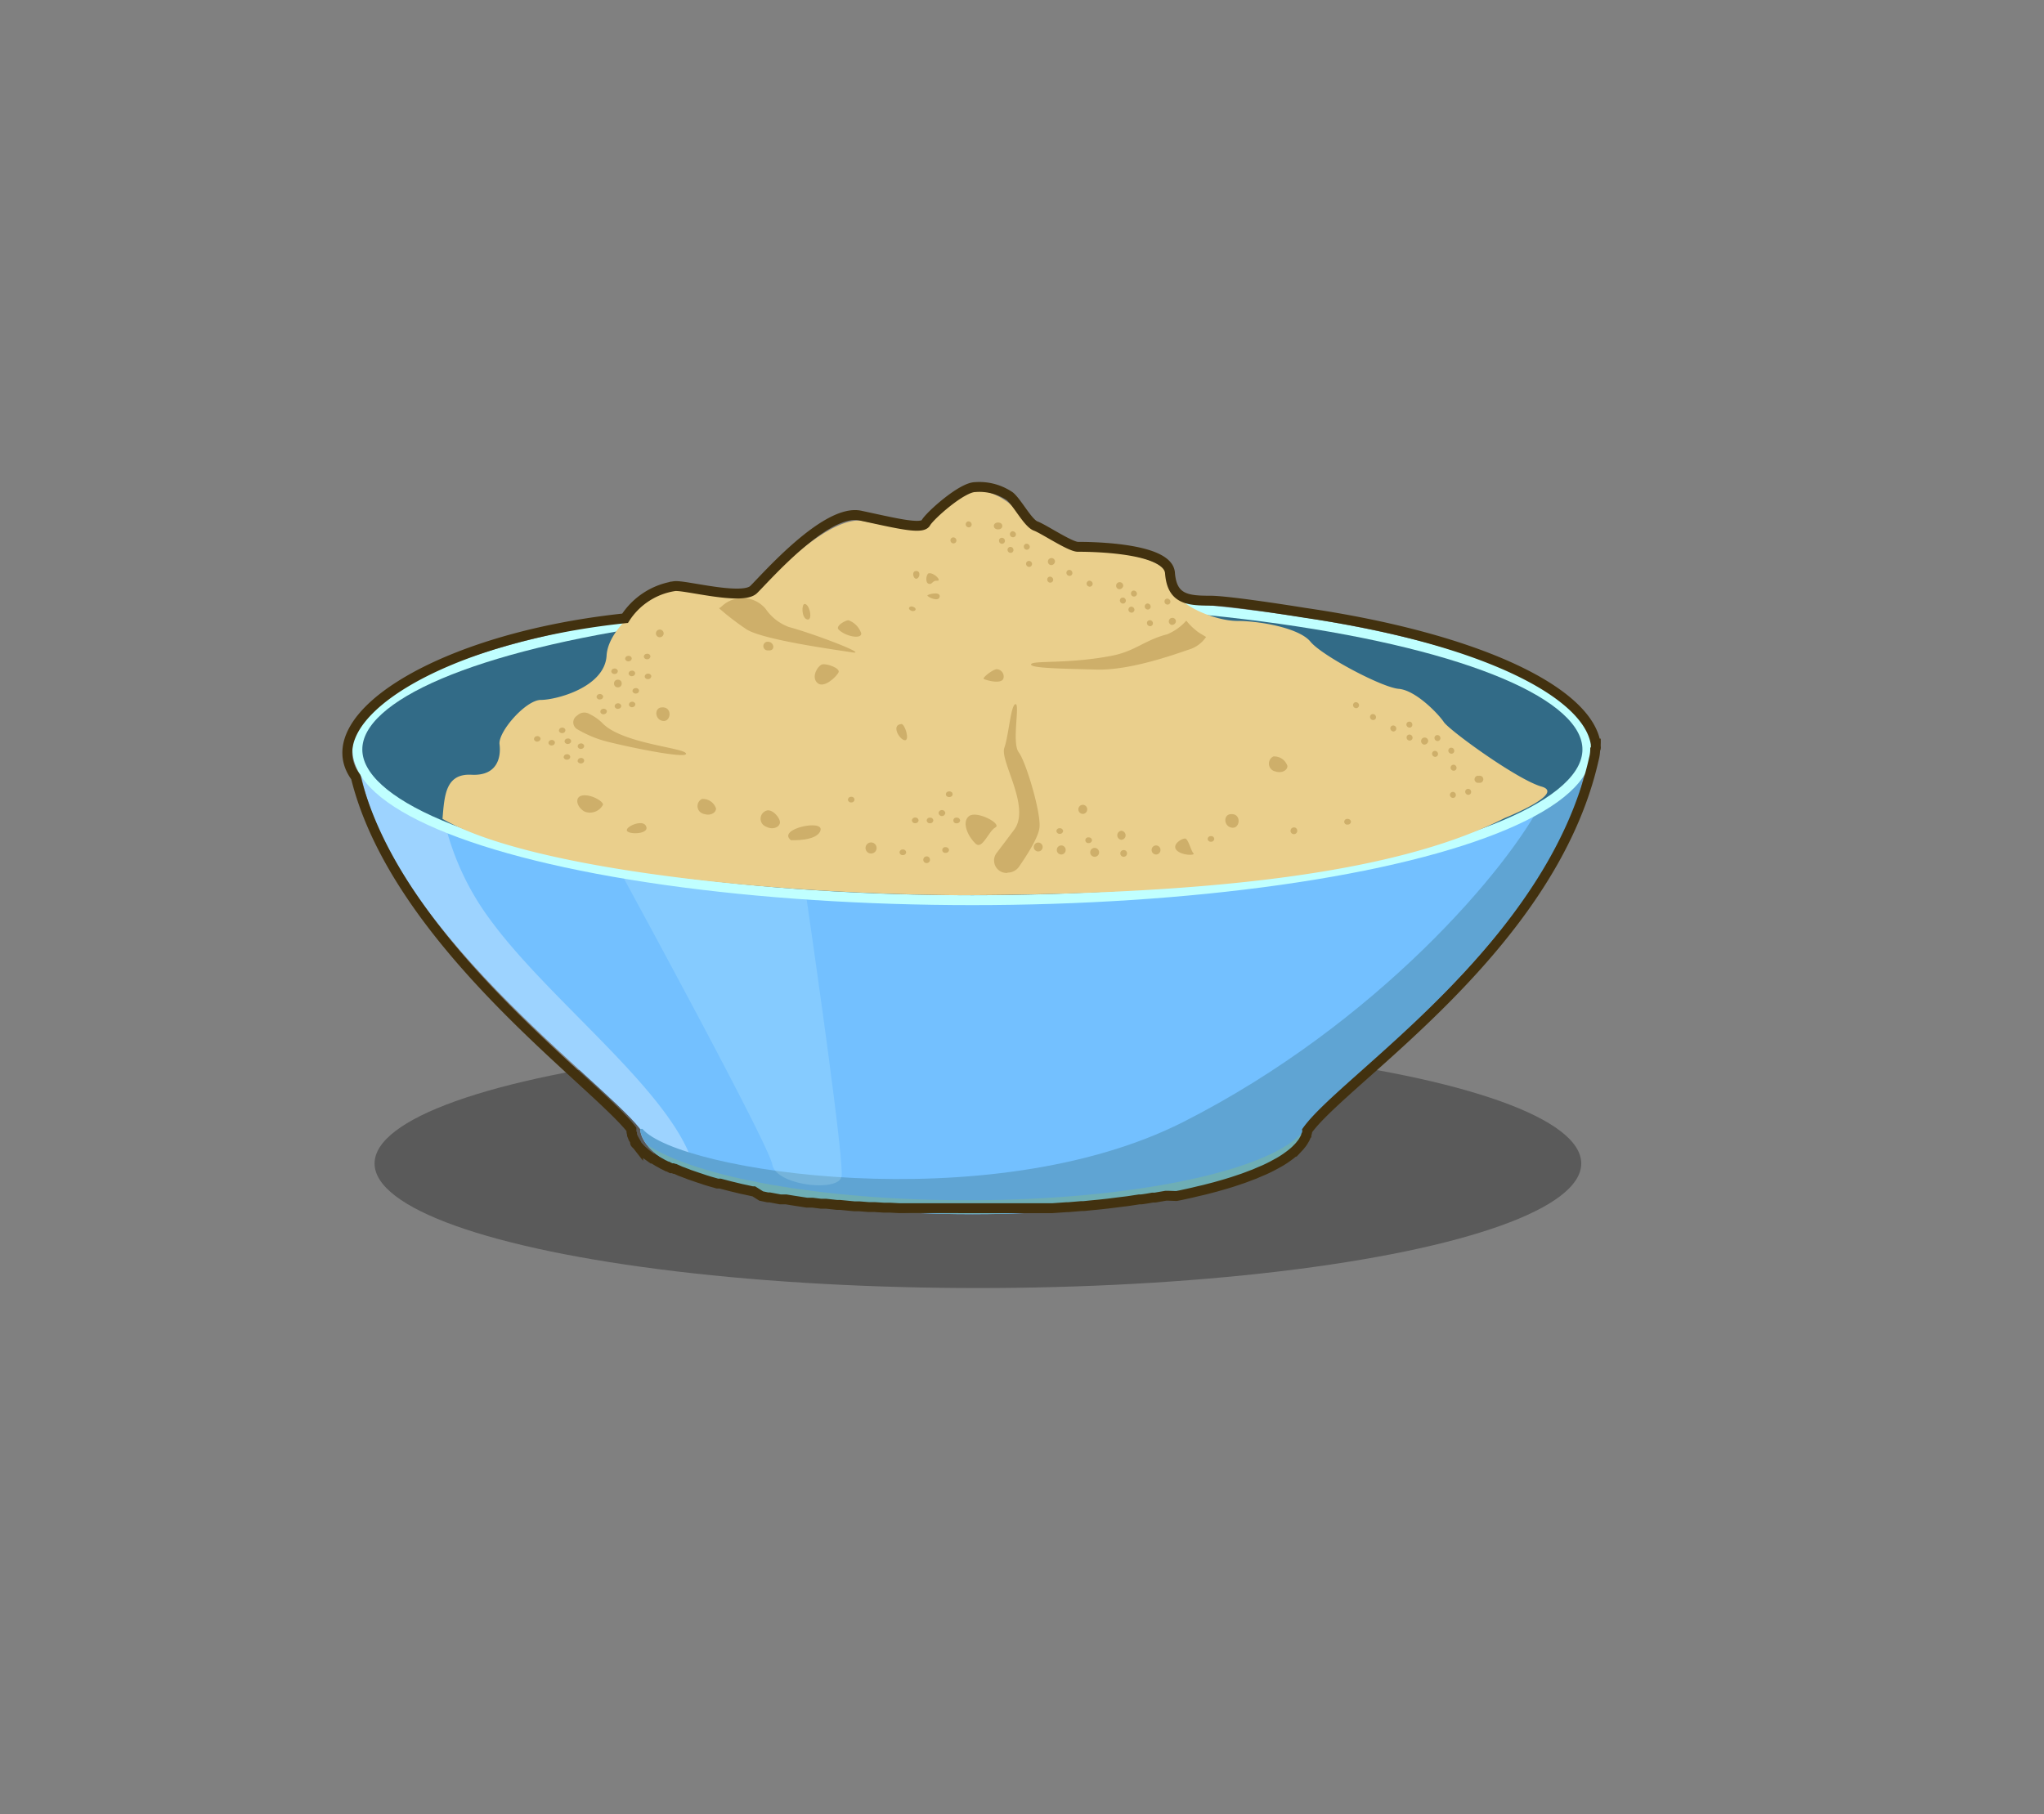 <svg id="Layer_1" data-name="Layer 1" xmlns="http://www.w3.org/2000/svg" viewBox="0 0 206.76 183.53"><rect x="0" y="0" width="206.76" height="183.53" fill="#808080" stroke="none"/><defs><style>.cls-1,.cls-3{opacity:0.3;}.cls-2{fill:#73c0ff;}.cls-3{fill:#fff;}.cls-4{fill:#5fa4d3;}.cls-5{fill:#6eaeb5;}.cls-6{fill:#daffff;opacity:0.18;}.cls-7{fill:#326b87;stroke:#c0ffff;}.cls-10,.cls-7{stroke-miterlimit:10;}.cls-8{fill:#eacf8c;}.cls-9{fill:#ceaf6a;}.cls-10{fill:none;stroke:#42310f;}</style></defs><ellipse class="cls-1" cx="98.92" cy="117.71" rx="61.03" ry="12.6"/><path class="cls-2" d="M98.36,91.07c-34.36,0-62.21-7.31-62.21-16.32,0,16.81,24.74,34.41,28.6,39.46.39,4.79,15.28,8.63,33.61,8.63,18.13,0,32.9-3.76,33.58-8.47,3.8-5.45,28.63-22.78,28.63-39.62C160.57,83.76,132.71,91.07,98.36,91.07Z"/><path class="cls-3" d="M36.15,74.75c0,16.81,24.74,34.41,28.6,39.46.14,1.74,2.19,3.35,5.63,4.7l-.06-.31c-1.58-7.56-14.46-17-20.67-25.47a27.18,27.18,0,0,1-4.69-10C39.37,80.68,36.15,77.81,36.15,74.75Z"/><path class="cls-4" d="M160.57,74.75c0,2.13-1.56,4.17-4.4,6,0,.07,0,.11-.06.11-3.44,6.93-16.82,22.72-36.44,32.66-19.46,9.85-51.07,5-54.68.69l-.24,0c.39,4.78,15.29,8.62,33.61,8.62,18.13,0,32.9-3.76,33.58-8.47C135.74,108.92,160.57,91.59,160.57,74.75Z"/><path class="cls-5" d="M97.86,121.43c-14.77,0-27.38-2.33-32.43-5.62,3.15,4,16.69,7,32.93,7,18.11,0,32.88-3.76,33.58-8.46C128.73,118.4,114.69,121.43,97.86,121.43Z"/><path class="cls-6" d="M62.7,88.12c1.89,3.48,15.08,27.72,15.42,29.69.36,2.12,6.65,2.83,7,1.24.32-1.4-2.83-23.26-3.6-28.59A176.25,176.25,0,0,1,62.7,88.12Z"/><ellipse class="cls-7" cx="98.36" cy="75.82" rx="62.21" ry="15.25"/><path class="cls-8" d="M44.76,82.84c.2-2.29.27-4.6,2.93-4.46s3-1.82,2.84-3.08,2.66-4.49,4.18-4.49,6.46-1.26,6.65-4.49,5.32-6.45,6.27-6.59,8,1,9.11-.14S84,52,87.38,52.72s6.27,1,6.65.28,3.23-3.5,4.56-3.5a6.76,6.76,0,0,1,3.8,1.68,13.39,13.39,0,0,0,2.84,2.25c.76.28,3.23,2.24,4,2.24s8.74.14,8.93,2.8,4.75,4.35,7,4.35,6.26.7,7.4,2.1,7.22,4.63,8.93,4.77,4,2.52,4.56,3.36,7.42,5.83,9.89,6.53-3.73,3.18-3.73,3.18c-11.42,5.82-31,7.73-55.11,7.81C75.47,90.4,52.83,87.55,44.76,82.84Z"/><path class="cls-9" d="M77.57,82a.86.86,0,0,0-.06,1.64c.62.33,1.29.08,1.38-.37S78.17,81.84,77.57,82Z"/><path class="cls-9" d="M124.44,82.37c-.73.1-.64,1.28.2,1.37S125.61,82.22,124.44,82.37Z"/><path class="cls-9" d="M98,82.58c-.78.66,0,2.15.69,2.78s1.3-1.28,2-1.65S98.75,81.94,98,82.58Z"/><path class="cls-9" d="M71,80.83a.81.81,0,0,0,.23,1.52c.63.21,1.2-.12,1.2-.55A1.4,1.4,0,0,0,71,80.83Z"/><path class="cls-9" d="M66.88,71.57c-.73.09-.63,1.28.2,1.37S68.05,71.42,66.88,71.57Z"/><path class="cls-9" d="M88.07,85.23a.56.56,0,0,0-.1,1.1A.56.56,0,1,0,88.07,85.23Z"/><path class="cls-9" d="M80,85s2.68.14,3-1S78.57,83.86,80,85Z"/><path class="cls-9" d="M128.8,76.53a.81.81,0,0,0,.23,1.52c.63.21,1.2-.12,1.2-.55A1.4,1.4,0,0,0,128.8,76.53Z"/><path class="cls-9" d="M110.93,67.74c3.35.09,7.77-1.49,9.26-2A3.23,3.23,0,0,0,122,64.44c-.25-.16-.81-.46-1-.65a5.9,5.9,0,0,1-1-1,5.32,5.32,0,0,1-1.93,1.38c-2.3.59-3.23,1.71-5.6,2.17-4.44.86-8,.45-8.17.86S107.57,67.65,110.93,67.74Z"/><path class="cls-9" d="M61.3,75c2.77.7,8.34,1.81,8.09,1.22s-6.61-1-8.53-3.14a5,5,0,0,0-1.28-.87,1,1,0,0,0-1.06.07l-.18.14h0a.8.8,0,0,0,.08,1.37A11.49,11.49,0,0,0,61.3,75Z"/><path class="cls-9" d="M113.86,84.51a.45.45,0,0,1-.45.45.46.46,0,0,1,0-.91A.46.46,0,0,1,113.86,84.51Z"/><path class="cls-9" d="M105.47,85.69a.45.45,0,1,1-.9,0,.45.45,0,0,1,.9,0Z"/><ellipse class="cls-9" cx="116.94" cy="85.99" rx="0.45" ry="0.46"/><ellipse class="cls-9" cx="107.35" cy="85.99" rx="0.45" ry="0.46"/><path class="cls-9" d="M94.41,83a.32.32,0,0,1-.34.29.31.31,0,0,1-.33-.29.31.31,0,0,1,.33-.28A.31.31,0,0,1,94.41,83Z"/><path class="cls-9" d="M110.46,85a.31.31,0,0,1-.33.29.29.29,0,1,1,0-.57A.31.31,0,0,1,110.46,85Z"/><path class="cls-9" d="M94.07,86.93a.34.34,0,1,1-.34-.29A.32.32,0,0,1,94.07,86.93Z"/><path class="cls-9" d="M131.22,84a.34.34,0,1,1-.34-.29A.32.32,0,0,1,131.22,84Z"/><path class="cls-9" d="M122.83,84.87a.32.32,0,0,1-.34.29.31.31,0,0,1-.33-.29.31.31,0,0,1,.33-.28A.31.31,0,0,1,122.83,84.87Z"/><path class="cls-9" d="M136.66,83.14a.32.32,0,0,1-.34.28.29.29,0,1,1,0-.57A.32.32,0,0,1,136.66,83.14Z"/><path class="cls-9" d="M107.54,84.07a.32.32,0,0,1-.34.29.32.32,0,0,1-.34-.29.31.31,0,0,1,.34-.28A.32.32,0,0,1,107.54,84.07Z"/><path class="cls-9" d="M92.92,83a.32.32,0,0,1-.34.28.31.31,0,0,1-.34-.28.32.32,0,0,1,.34-.29A.32.32,0,0,1,92.92,83Z"/><ellipse class="cls-9" cx="96.02" cy="80.35" rx="0.34" ry="0.29"/><path class="cls-9" d="M91.66,86.23a.31.31,0,0,1-.33.28.31.31,0,0,1-.34-.28.32.32,0,0,1,.34-.29A.31.31,0,0,1,91.66,86.23Z"/><path class="cls-9" d="M95.62,82.22a.34.34,0,0,1-.68,0,.35.35,0,0,1,.68,0Z"/><path class="cls-9" d="M114,86.29a.34.34,0,1,1-.34-.29A.32.32,0,0,1,114,86.29Z"/><path class="cls-9" d="M86.44,80.9a.31.31,0,0,1-.33.28.31.31,0,0,1-.34-.28.32.32,0,0,1,.34-.29A.31.31,0,0,1,86.44,80.9Z"/><path class="cls-9" d="M96,86a.32.32,0,0,1-.34.28.29.29,0,1,1,0-.57A.32.32,0,0,1,96,86Z"/><path class="cls-9" d="M97.12,83a.32.32,0,0,1-.34.29.29.29,0,1,1,0-.57A.32.32,0,0,1,97.12,83Z"/><ellipse class="cls-9" cx="109.53" cy="81.88" rx="0.45" ry="0.46"/><path class="cls-9" d="M111.18,86.24a.45.45,0,1,1-.45-.46A.46.46,0,0,1,111.18,86.24Z"/><path class="cls-9" d="M59.14,80.46c-1.12,0-.86,1.18,0,1.65A1.48,1.48,0,0,0,61,81.4C61,81.09,60,80.46,59.14,80.46Z"/><path class="cls-9" d="M65.32,83.52c-.39-.65-2.15.15-1.89.55S65.84,84.38,65.32,83.52Z"/><path class="cls-9" d="M119,86c-.47-.56.51-1.17.86-1.17s.6,1.25.86,1.49S119.55,86.59,119,86Z"/><path class="cls-9" d="M83.2,67.21c-.43.07-1.2,1.26-.52,1.88s2-.7,2.15-1.09S83.71,67.13,83.2,67.21Z"/><path class="cls-9" d="M77.78,64.94a.44.44,0,1,0-.08.86C78.47,65.88,78.3,65,77.78,64.94Z"/><path class="cls-9" d="M81.39,61.1c-.31,0-.34,1.41.26,1.57S81.91,61.1,81.39,61.1Z"/><path class="cls-9" d="M84.83,63.69c-.35-.36.69-.94,1-.94a2.14,2.14,0,0,1,1.29,1.33C87.15,64.7,85.52,64.39,84.83,63.69Z"/><path class="cls-9" d="M99.53,68.7c-.25-.1.94-1,1.29-1a.74.74,0,0,1,.68.94C101.33,69.17,100.13,68.94,99.53,68.7Z"/><path class="cls-9" d="M91.19,73.25c.34,0,.86,1.64.35,1.64S90.07,73.33,91.19,73.25Z"/><path class="cls-9" d="M92.7,57.77c.47,0,.34.74,0,.78S92.18,57.73,92.7,57.77Z"/><path class="cls-9" d="M93.94,58c-.24.07-.39.94,0,1.06s.34-.35.86-.31S94.46,57.89,93.94,58Z"/><path class="cls-9" d="M95.06,60.32c0-.51-1.2-.2-1.25-.08S95,61,95.06,60.32Z"/><path class="cls-9" d="M92.31,61.37c-.29-.09-.56.2-.17.4S92.91,61.57,92.31,61.37Z"/><path class="cls-9" d="M67.13,64.08a.39.39,0,0,1-.78,0,.39.39,0,0,1,.78,0Z"/><ellipse class="cls-9" cx="62.5" cy="69.15" rx="0.39" ry="0.39"/><path class="cls-9" d="M63.51,66.36a.32.32,0,0,1,.39.21.3.3,0,0,1-.27.33.33.33,0,0,1-.39-.22A.29.29,0,0,1,63.51,66.36Z"/><path class="cls-9" d="M62.45,71.16a.33.33,0,0,1,.39.22.29.29,0,0,1-.27.32.31.31,0,0,1-.39-.21A.3.3,0,0,1,62.45,71.16Z"/><path class="cls-9" d="M57.38,74.72a.32.32,0,0,1,.39.21.3.3,0,0,1-.28.33.32.32,0,0,1-.38-.22A.29.29,0,0,1,57.38,74.72Z"/><path class="cls-9" d="M56.81,73.62a.32.32,0,0,1,.38.21.29.29,0,0,1-.27.33.32.32,0,0,1-.38-.21A.3.3,0,0,1,56.81,73.62Z"/><path class="cls-9" d="M65.4,66.15a.32.32,0,0,1,.39.21.3.3,0,0,1-.27.33.33.33,0,0,1-.39-.22A.29.29,0,0,1,65.4,66.15Z"/><path class="cls-9" d="M65.49,68.16a.33.33,0,0,1,.39.21.31.31,0,0,1-.28.33.32.32,0,0,1-.38-.21A.3.3,0,0,1,65.49,68.16Z"/><path class="cls-9" d="M62.11,67.64a.32.32,0,0,1,.38.21.29.29,0,0,1-.27.33.32.32,0,0,1-.38-.22A.29.29,0,0,1,62.11,67.64Z"/><path class="cls-9" d="M58.71,75.22a.32.32,0,0,1,.38.21.3.3,0,0,1-.27.33.32.32,0,0,1-.38-.22A.29.29,0,0,1,58.71,75.22Z"/><path class="cls-9" d="M60.62,70.22a.34.34,0,0,1,.39.22.3.3,0,0,1-.28.32.32.32,0,0,1-.38-.21A.3.3,0,0,1,60.62,70.22Z"/><path class="cls-9" d="M57.3,76.31a.32.32,0,0,1,.38.22.29.29,0,0,1-.27.32.33.33,0,0,1-.39-.21A.31.31,0,0,1,57.3,76.31Z"/><path class="cls-9" d="M64.26,69.62a.32.32,0,0,1,.38.21.3.3,0,0,1-.27.33.34.34,0,0,1-.39-.22A.3.3,0,0,1,64.26,69.62Z"/><path class="cls-9" d="M55.75,74.87a.32.32,0,0,1,.38.21.3.3,0,0,1-.27.33.32.32,0,0,1-.38-.21A.3.3,0,0,1,55.75,74.87Z"/><path class="cls-9" d="M63.86,67.86a.32.32,0,0,1,.39.21.3.3,0,0,1-.28.33.32.32,0,0,1-.38-.22A.29.29,0,0,1,63.86,67.86Z"/><path class="cls-9" d="M58.71,76.69a.32.32,0,0,1,.38.21.3.3,0,0,1-.27.33.34.34,0,0,1-.39-.21A.31.31,0,0,1,58.71,76.69Z"/><path class="cls-9" d="M61,71.71a.33.33,0,0,1,.39.22c0,.15-.09.29-.28.32a.31.31,0,0,1-.38-.21A.3.3,0,0,1,61,71.71Z"/><path class="cls-9" d="M63.89,71a.32.32,0,0,1,.38.22c0,.14-.09.29-.27.32a.32.32,0,0,1-.38-.21A.3.3,0,0,1,63.89,71Z"/><path class="cls-9" d="M149.6,79.19a.36.36,0,1,1,0-.7.36.36,0,1,1,0,.7Z"/><path class="cls-9" d="M144.05,75.33a.36.36,0,1,1,.42-.36A.4.4,0,0,1,144.05,75.33Z"/><path class="cls-9" d="M147.1,75.9a.29.29,0,0,1-.23.35.33.33,0,0,1-.36-.25.29.29,0,0,1,.24-.35A.3.3,0,0,1,147.1,75.9Z"/><path class="cls-9" d="M142.88,74.57a.29.29,0,0,1-.23.35.31.31,0,0,1-.36-.25.29.29,0,0,1,.23-.35A.31.31,0,0,1,142.88,74.57Z"/><path class="cls-9" d="M137.47,71.29a.3.3,0,0,1-.24.35.32.32,0,0,1-.36-.25.3.3,0,0,1,.24-.35A.33.33,0,0,1,137.47,71.29Z"/><path class="cls-9" d="M147.33,77.62a.29.29,0,0,1-.23.35.32.32,0,0,1-.36-.25.3.3,0,0,1,.24-.35A.31.31,0,0,1,147.33,77.62Z"/><path class="cls-9" d="M147.26,80.37a.29.29,0,0,1-.23.35.32.32,0,0,1-.36-.25.3.3,0,0,1,.24-.35A.3.3,0,0,1,147.26,80.37Z"/><path class="cls-9" d="M145.7,74.62a.3.3,0,0,1-.23.35.32.32,0,0,1-.36-.25.29.29,0,0,1,.23-.35A.31.31,0,0,1,145.7,74.62Z"/><path class="cls-9" d="M142.86,73.26a.29.29,0,0,1-.23.35.33.33,0,0,1-.36-.25.29.29,0,0,1,.24-.35A.3.3,0,0,1,142.86,73.26Z"/><path class="cls-9" d="M148.81,80.06a.3.3,0,0,1-.23.35.32.32,0,0,1-.36-.25.29.29,0,0,1,.23-.35A.31.31,0,0,1,148.81,80.06Z"/><path class="cls-9" d="M145.46,76.22a.3.3,0,0,1-.24.35.32.32,0,0,1-.35-.25.28.28,0,0,1,.23-.35A.32.32,0,0,1,145.46,76.22Z"/><path class="cls-9" d="M141.23,73.62A.3.3,0,0,1,141,74a.32.32,0,0,1-.35-.25.28.28,0,0,1,.23-.35A.31.31,0,0,1,141.23,73.62Z"/><path class="cls-9" d="M139.18,72.49a.28.28,0,0,1-.23.35.32.32,0,0,1-.36-.25.3.3,0,0,1,.24-.35A.32.32,0,0,1,139.18,72.49Z"/><path class="cls-9" d="M118.52,63.22a.36.36,0,1,1,.43-.36A.4.4,0,0,1,118.52,63.22Z"/><path class="cls-9" d="M113.19,59.61a.36.36,0,1,1,.43-.35A.4.4,0,0,1,113.19,59.61Z"/><path class="cls-9" d="M116.39,61.31a.29.29,0,0,1-.23.35.31.31,0,0,1-.36-.25.3.3,0,0,1,.23-.35A.32.32,0,0,1,116.39,61.31Z"/><path class="cls-9" d="M113.88,60.71a.3.3,0,0,1-.23.35.32.32,0,0,1-.36-.25.29.29,0,0,1,.23-.35A.31.31,0,0,1,113.88,60.71Z"/><path class="cls-9" d="M116.62,63a.3.3,0,0,1-.23.35.32.32,0,0,1-.36-.25.28.28,0,0,1,.23-.35A.31.31,0,0,1,116.62,63Z"/><path class="cls-9" d="M115,60a.29.29,0,0,1-.24.35.3.3,0,0,1-.35-.25.29.29,0,0,1,.23-.35A.33.33,0,0,1,115,60Z"/><path class="cls-9" d="M118.39,60.81a.29.29,0,0,1-.24.35.3.3,0,0,1-.35-.25.29.29,0,0,1,.23-.35A.34.34,0,0,1,118.39,60.81Z"/><path class="cls-9" d="M114.75,61.63a.3.3,0,0,1-.24.35.32.32,0,0,1-.36-.25.3.3,0,0,1,.24-.35A.33.33,0,0,1,114.75,61.63Z"/><path class="cls-9" d="M110.52,59a.29.29,0,0,1-.24.35.32.32,0,0,1-.36-.25.3.3,0,0,1,.24-.35A.33.33,0,0,1,110.52,59Z"/><path class="cls-9" d="M108.47,57.91a.29.29,0,0,1-.23.35.32.32,0,0,1-.36-.25.29.29,0,0,1,.23-.35A.31.31,0,0,1,108.47,57.91Z"/><path class="cls-9" d="M106.29,57.17a.36.36,0,1,1,.43-.36A.4.4,0,0,1,106.29,57.17Z"/><ellipse class="cls-9" cx="100.96" cy="53.21" rx="0.43" ry="0.35"/><path class="cls-9" d="M104.16,55.26a.29.29,0,0,1-.24.35.3.3,0,0,1-.35-.25.29.29,0,0,1,.23-.35A.34.34,0,0,1,104.16,55.26Z"/><path class="cls-9" d="M101.65,54.66a.3.3,0,0,1-.24.35.3.3,0,0,1-.35-.25.29.29,0,0,1,.23-.35A.32.32,0,0,1,101.65,54.66Z"/><path class="cls-9" d="M104.39,57a.3.3,0,0,1-.24.35.31.31,0,0,1-.35-.25.29.29,0,0,1,.23-.35A.32.32,0,0,1,104.39,57Z"/><path class="cls-9" d="M102.76,54a.29.29,0,0,1-.24.35.32.32,0,0,1-.36-.25.3.3,0,0,1,.24-.35A.34.34,0,0,1,102.76,54Z"/><path class="cls-9" d="M106.53,58.59a.29.29,0,0,1-.24.35.3.3,0,0,1-.35-.25.29.29,0,0,1,.23-.35A.34.34,0,0,1,106.53,58.59Z"/><path class="cls-9" d="M102.51,55.58a.29.29,0,0,1-.23.35.32.32,0,0,1-.36-.25.3.3,0,0,1,.24-.35A.31.31,0,0,1,102.51,55.58Z"/><path class="cls-9" d="M98.28,53a.29.29,0,0,1-.23.35.32.32,0,0,1-.36-.25.3.3,0,0,1,.24-.35A.32.32,0,0,1,98.28,53Z"/><path class="cls-9" d="M96.74,54.62a.29.29,0,0,1-.24.35.3.3,0,0,1-.35-.25.29.29,0,0,1,.23-.35A.32.32,0,0,1,96.74,54.62Z"/><path class="cls-9" d="M54.29,74.48a.33.33,0,0,1,.39.22c0,.15-.09.29-.28.32a.32.32,0,0,1-.38-.21A.3.3,0,0,1,54.29,74.48Z"/><path class="cls-9" d="M101.93,88.31a1.26,1.26,0,0,1-1.13-2c.53-.69,1.15-1.52,1.79-2.37,1.7-2.29-1.46-6.94-1-8.27s.65-4.36,1.13-4.43-.4,3.91.33,4.87,2.26,6.1,2.1,7.6c-.12,1.1-1.41,3-2.09,4a1.4,1.4,0,0,1-1.16.57Z"/><path class="cls-9" d="M86.2,66c1.74.26-3.79-1.86-6.41-2.57a4.88,4.88,0,0,1-2.34-1.83A3.05,3.05,0,0,0,73,61.35h0a.91.91,0,0,1-.27.18,26.15,26.15,0,0,0,2.8,2.15C77.26,64.75,84.45,65.72,86.2,66Z"/><path class="cls-10" d="M161.42,75.49c0-.24,0-.49,0-.74a5.11,5.11,0,0,1,0,.55C160.66,70,149.64,64.58,132,62c-2.47-.4-7.95-1.23-9.55-1.23-2.32,0-3.9-.14-4.1-2.8s-8.54-2.65-9.32-2.65-3.48-1.82-4.26-2.1-1.83-2.33-2.61-3a5.45,5.45,0,0,0-3.51-.94c-1.36,0-4.61,2.91-5,3.62s-3.15,0-6.63-.74-9.63,6.37-10.79,7.49-7-.49-8-.35a7.23,7.23,0,0,0-5,3.25c-19,2-31.58,10.19-27.24,16.07,4.1,16.63,24.1,30.78,27.88,35.63h0s0,.1,0,.15,0,.19.06.29l0,.13.06.15.06.16.07.12.12.21a.3.3,0,0,1,0,.08s0,0,0,0l0,.06c0,.08.12.15.18.23h0l.06.06.07.09a.76.76,0,0,0,.09.09l.08.09.12.13a1.14,1.14,0,0,1,.11.11l.11.09h0l.2.18.1.08.06.06.1.07.25.18.21.15.08,0,0,0,.1.06.12.08.28.17,0,0,.33.18h0l.17.1.15.07.27.14.06,0,.35.18.08,0,.1,0,.13.06.09,0,.38.17.13.06.3.11.23.09h0l.17.06.19.08.26.09.44.15.26.09.22.07.47.16.49.15.53.15.2.06.18,0,.11,0,.61.16.46.12,1.08.26,0,0,.43.09.68.15.13,0L77,121l.67.14.19,0,.38.07.69.13.27,0,.31,0,.73.12.59.09.77.12.29,0H82l.18,0,.86.11.17,0,.25,0,.11,0,1.1.12.3,0h0l1.44.14.49,0,1,.08.6,0,.93.06.63,0,.92.05.65,0,.94,0,.65,0,1,0,.62,0,1.09,0H98.1c.93,0,1.86,0,2.77,0h.65l1.08,0h.59l.85,0,.8,0,.7,0,.92,0,1.42-.1.17,0,1.31-.11.24,0,.89-.09.64-.06,1-.11.47-.06.8-.1.66-.08,1.19-.18.21,0c.38-.05.75-.11,1.12-.18l.25,0,1.11-.19.21,0L119,121l.41-.08.87-.19.35-.08.71-.17.48-.11.73-.19.39-.1.7-.2.38-.11.68-.21.33-.11.74-.25.22-.08.68-.26.22-.08.6-.26.24-.1c.2-.08.38-.17.57-.26l.2-.1c.19-.09.36-.19.53-.28l.18-.1c.18-.09.34-.19.5-.29l.14-.09c.16-.1.31-.21.45-.31l.12-.09c.13-.09.25-.19.37-.29l.13-.11c.11-.1.21-.19.3-.29l.12-.12a3.56,3.56,0,0,0,.26-.31.87.87,0,0,0,.09-.11,2,2,0,0,0,.2-.31l.07-.12a2,2,0,0,0,.14-.3s0-.09.05-.13a1.77,1.77,0,0,0,.08-.31.53.53,0,0,0,0-.12h0c3.72-5.23,24.74-18.54,29-37.61a3.8,3.8,0,0,0,.13-.94C161.45,75.71,161.43,75.6,161.42,75.49Z"/></svg>